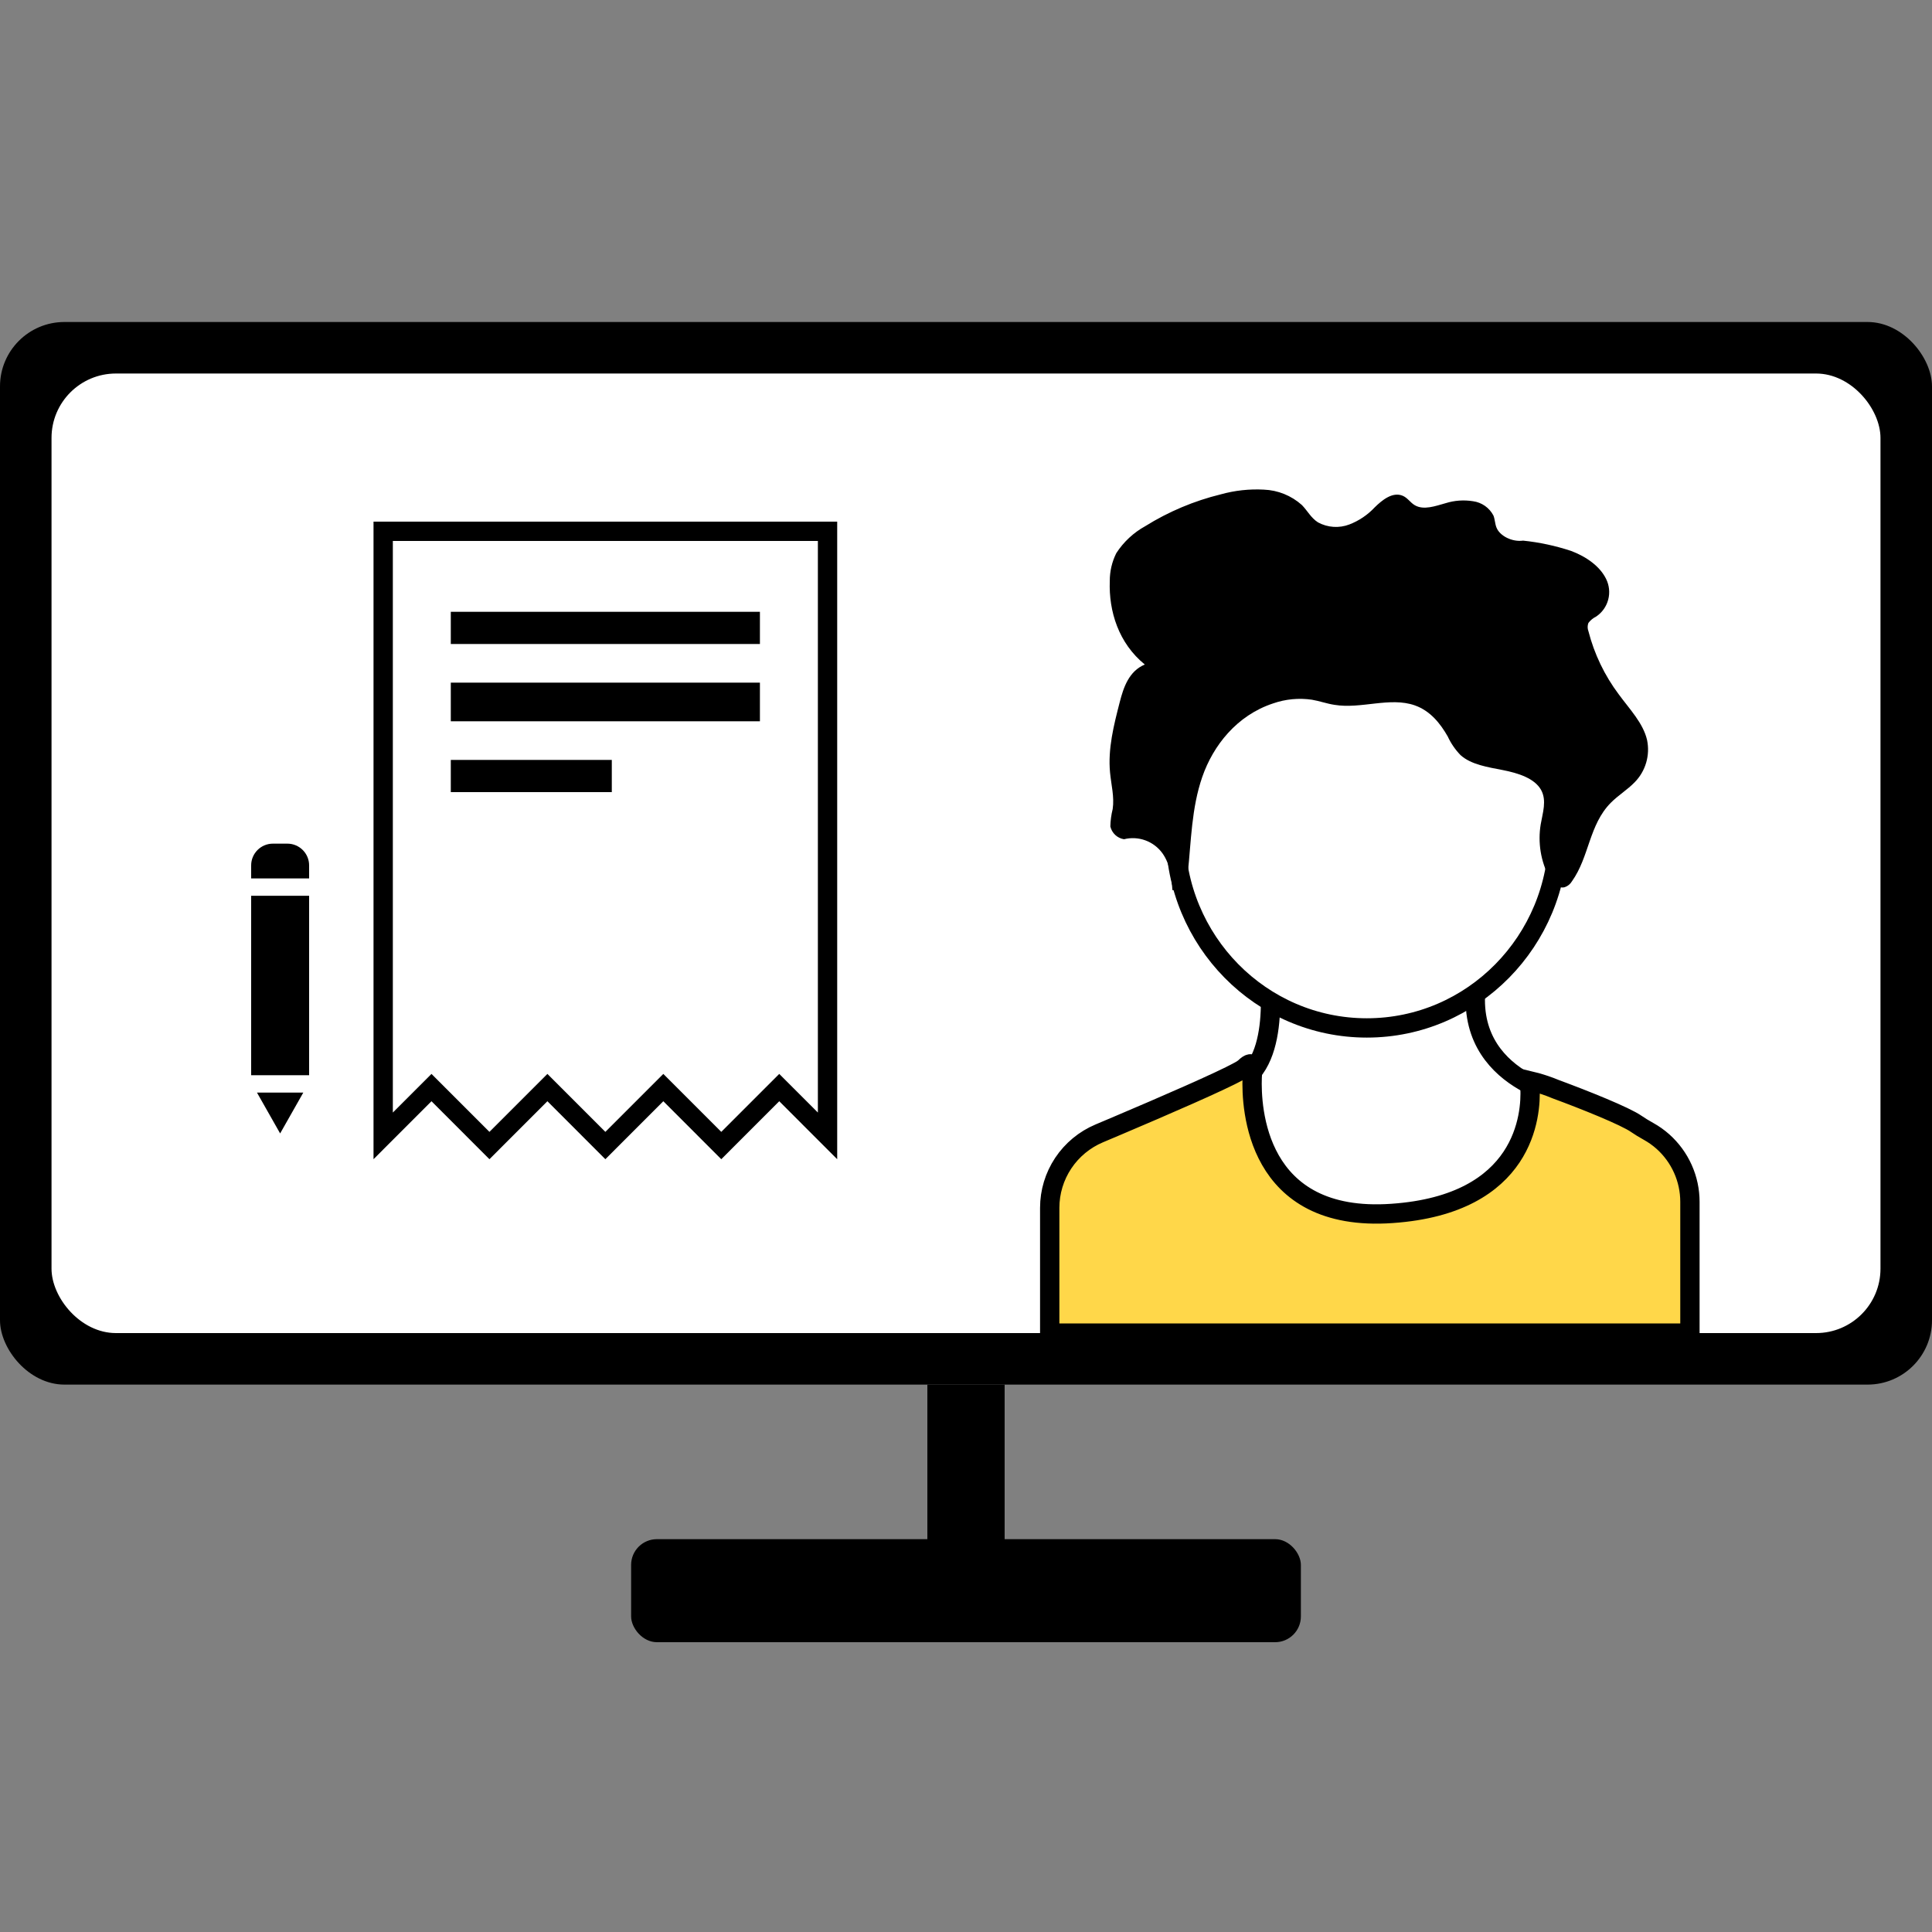 <svg width="300" height="300" viewBox="0 0 300 300" fill="none" xmlns="http://www.w3.org/2000/svg">
<rect x="0" y="0" width="300" height="300" fill="#808080" stroke="none"/>
<rect y="50" width="300" height="165" rx="10" fill="black"/>
<rect x="98" y="239" width="104" height="16" rx="4" fill="black"/>
<rect x="144" y="215" width="12" height="32" fill="black"/>
<g clip-path="url(#clip0)">
<rect x="8" y="58" width="284" height="149" rx="10" fill="white"/>
<path d="M196.694 148.616C196.694 148.616 199.351 162.782 193.42 167.407C187.49 172.032 198.446 199.755 216.525 196.518C234.604 193.281 241.971 170.028 241.971 170.028C241.971 170.028 223.863 166.33 230.576 147.539L196.694 148.616Z" fill="white" stroke="black" stroke-width="3" stroke-linecap="round"/>
<path d="M212.241 159.617C228.661 159.617 241.972 146.098 241.972 129.422C241.972 112.746 228.661 99.227 212.241 99.227C195.822 99.227 182.511 112.746 182.511 129.422C182.511 146.098 195.822 159.617 212.241 159.617Z" fill="white" stroke="black" stroke-width="3" stroke-linecap="round"/>
<path d="M262.411 186.624V207H163V187.55C163 185.083 163.73 182.672 165.098 180.616C166.466 178.56 168.413 176.951 170.694 175.99L173.543 174.784C180.754 171.725 189.515 167.927 192.378 166.348C192.691 166.192 192.986 166.002 193.258 165.781C194.822 164.223 194.512 166.247 194.512 166.247C194.512 166.247 194.469 166.635 194.44 167.303C194.267 171.891 194.93 189.919 216.153 188.419C236.855 186.983 237.786 173.039 237.577 168.94C237.565 168.56 237.534 168.182 237.483 167.805C238.915 168.144 240.316 168.601 241.672 169.169C245.999 170.763 252.388 173.319 254.097 174.526C254.631 174.899 255.28 175.287 255.986 175.682C256.788 176.127 257.538 176.659 258.222 177.268C259.54 178.448 260.595 179.89 261.317 181.502C262.039 183.114 262.412 184.859 262.411 186.624Z" fill="#FFD749" stroke="black" stroke-width="3" stroke-linecap="round"/>
<path d="M174.534 130.317C175.634 130.041 176.792 130.102 177.858 130.493C178.923 130.883 179.848 131.585 180.512 132.508C181.719 134.205 181.902 136.252 182.052 138.212C183.489 138.514 184.299 136.881 184.434 135.646C184.966 130.62 185.006 125.498 186.689 120.639C188.372 115.779 192.048 111.08 197.693 109.223C199.622 108.553 201.683 108.356 203.703 108.65C204.902 108.849 206.03 109.271 207.22 109.447C211.349 110.132 215.835 108.172 219.701 109.534C222.131 110.394 223.671 112.378 224.806 114.361C225.3 115.431 225.971 116.409 226.791 117.253C228.435 118.735 231.007 119.117 233.365 119.579C235.723 120.041 238.295 120.846 239.304 122.67C240.209 124.319 239.542 126.223 239.24 128.007C238.774 130.834 239.245 133.736 240.582 136.268C241.019 137.064 241.908 138.028 242.964 137.765C243.437 137.605 243.837 137.28 244.091 136.849C246.799 133.042 246.727 128.087 250.125 124.653C251.26 123.506 252.729 122.614 253.833 121.467C254.668 120.617 255.281 119.573 255.616 118.427C255.951 117.282 255.999 116.071 255.754 114.903C255.143 112.274 253.047 110.124 251.356 107.813C249.16 104.887 247.56 101.555 246.648 98.007C246.489 97.595 246.489 97.138 246.648 96.725C246.969 96.306 247.382 95.968 247.854 95.737C248.775 95.118 249.439 94.184 249.722 93.109C250.006 92.034 249.889 90.893 249.395 89.898C248.434 87.93 246.322 86.433 243.94 85.541C241.524 84.744 239.03 84.21 236.501 83.948C234.834 84.186 232.881 83.239 232.365 81.9C232.134 81.303 232.134 80.658 231.904 80.06C231.592 79.46 231.14 78.944 230.588 78.556C230.035 78.168 229.397 77.919 228.728 77.83C227.308 77.599 225.854 77.703 224.481 78.132C222.893 78.579 221.091 79.248 219.717 78.467C218.995 78.061 218.598 77.32 217.82 76.985C216.232 76.316 214.596 77.67 213.461 78.786C212.367 79.956 211.023 80.862 209.531 81.438C208.743 81.74 207.899 81.866 207.058 81.81C206.216 81.754 205.397 81.515 204.656 81.112C203.568 80.419 203.02 79.303 202.155 78.419C200.52 76.957 198.429 76.112 196.24 76.029C193.99 75.909 191.735 76.157 189.563 76.762C185.418 77.776 181.46 79.443 177.837 81.701C176.014 82.706 174.467 84.148 173.335 85.899C172.665 87.242 172.319 88.723 172.327 90.225C172.152 94.933 173.708 99.887 177.765 103.185C175.288 104.221 174.454 106.762 173.875 109.016C172.946 112.617 172.017 116.273 172.366 119.938C172.541 121.834 173.057 123.729 172.779 125.617C172.556 126.506 172.434 127.417 172.414 128.334C172.531 128.838 172.795 129.297 173.172 129.65C173.55 130.003 174.024 130.236 174.534 130.317Z" fill="black"/>
<path d="M119.939 169.939L112 177.879L104.061 169.939L103 168.879L101.939 169.939L94 177.879L86.061 169.939L85 168.879L83.939 169.939L76 177.879L68.061 169.939L67 168.879L65.939 169.939L59.5 176.379V82.5H128.5V176.379L122.061 169.939L121 168.879L119.939 169.939Z" fill="white" stroke="black" stroke-width="3" stroke-linecap="round"/>
<path d="M71.5 98.5V96.5H116.5V98.5H71.5Z" fill="white" stroke="black" stroke-width="3" stroke-linecap="round"/>
<path d="M71.5 110.5V107.5H116.5V110.5H71.5Z" fill="white" stroke="black" stroke-width="3" stroke-linecap="round"/>
<path d="M71.5 121.5V119.5H93.5V121.5H71.5Z" fill="white" stroke="black" stroke-width="3" stroke-linecap="round"/>
<path d="M43.5 176L47.095 169.659H39.904L43.5 176Z" fill="black"/>
<path d="M42.379 131C40.514 131.002 39.002 132.511 39 134.373L39 136.397H48V134.373C47.998 132.511 46.486 131.002 44.621 131L42.379 131Z" fill="black"/>
<path d="M39 166.96L39 139.097H48L48 166.96H39Z" fill="black"/>
</g>
<defs>
<clipPath id="clip0">
<rect x="8" y="58" width="284" height="149" rx="10" fill="white"/>
</clipPath>
</defs>
</svg>
